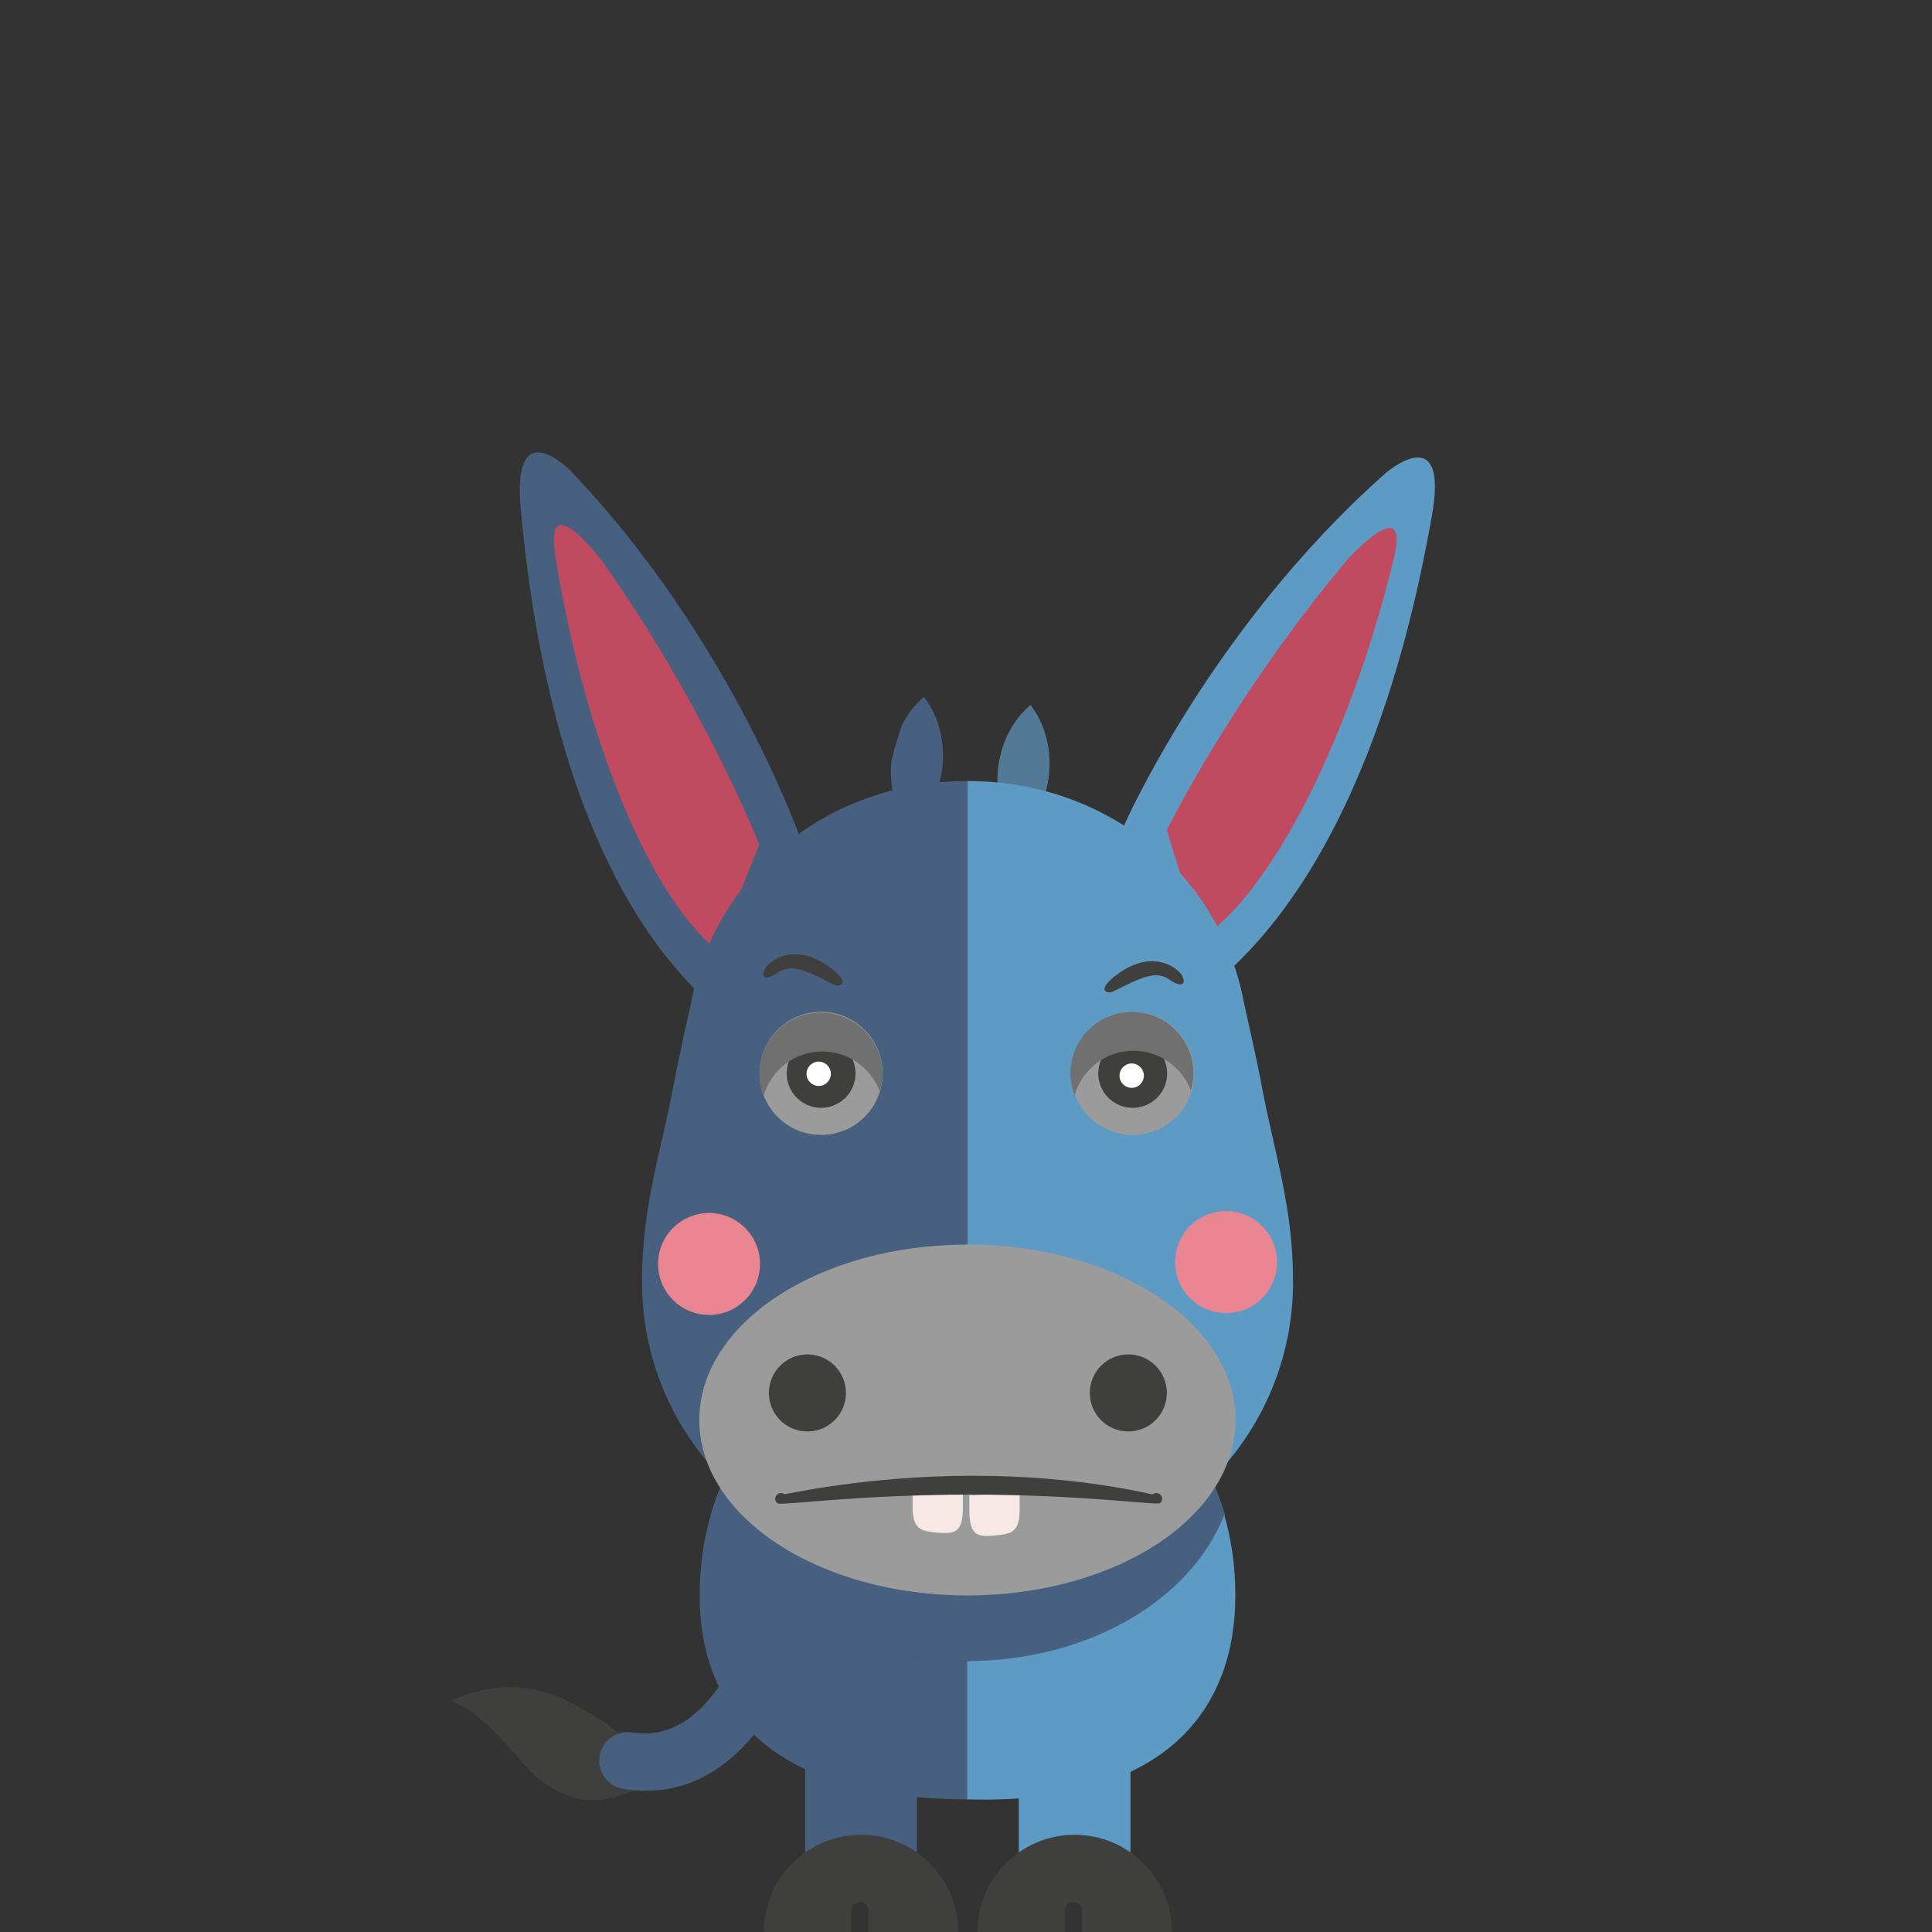 <?xml version="1.0" encoding="utf-8"?>
<!-- Generator: Adobe Illustrator 16.0.3, SVG Export Plug-In . SVG Version: 6.00 Build 0)  -->
<!DOCTYPE svg PUBLIC "-//W3C//DTD SVG 1.1//EN" "http://www.w3.org/Graphics/SVG/1.1/DTD/svg11.dtd">
<svg version="1.1" id="Layer_1" xmlns:x="http://ns.adobe.com/Extensibility/1.0/" xmlns:i="http://ns.adobe.com/AdobeIllustrator/10.0/" xmlns:graph="http://ns.adobe.com/Graphs/1.0/"
	 xmlns="http://www.w3.org/2000/svg" xmlns:xlink="http://www.w3.org/1999/xlink" xmlns:a="http://ns.adobe.com/AdobeSVGViewerExtensions/3.0/"
	 x="0px" y="0px" width="108px" height="108px" viewBox="0 0 108 108" enable-background="new 0 0 108 108" xml:space="preserve">
<rect x="0" y="0" width="108" height="108" fill="#333333" stroke="none"/>
<g>
	<g>
		<g>
			<g>
				<g>
					<path fill="#5E9BC4" d="M62.789,46.243c0,0,4.832-11.079,14.651-19.779c0,0,3.593-3.148,2.599,2.399
						c-0.992,5.548-4.078,20.902-13.825,27.365L62.789,46.243z"/>
				</g>
			</g>
			<g>
				<g>
					<path fill="#C04A60" d="M65.224,46.417c0,0,3.581-7.377,10.105-15.145c0,0,3.509-3.882,2.593-0.08
						c-2.098,8.727-6.257,18.17-10.795,21.317L65.224,46.417z"/>
				</g>
			</g>
		</g>
		<g>
			<g>
				<g>
					<path fill="#476080" d="M44.881,47.242c0,0-3.906-11.438-12.979-20.912c0,0-3.324-3.433-2.789,2.178
						c0.536,5.614,2.351,21.167,11.537,28.41L44.881,47.242z"/>
				</g>
			</g>
			<g>
				<g>
					<path fill="#C04A60" d="M42.44,47.216c0,0-2.964-7.647-8.831-15.92c0,0-3.175-4.158-2.574-0.294
						c1.376,8.869,4.781,18.611,9.045,22.118L42.44,47.216z"/>
				</g>
			</g>
		</g>
	</g>
	<g>
		<g>
			<g>
				<g opacity="0.39">
					<g>
						<path fill="#C6CCD6" d="M54.104,92.852c6.801,0,12.536-3.447,14.366-8.172c-1.83-6.315-7.565-9.767-14.366-9.767
							c-6.805,0-12.537,3.451-14.369,9.767C41.568,89.404,47.301,92.852,54.104,92.852z"/>
					</g>
				</g>
				<g>
					<g>
						<path fill="#476080" d="M54.104,92.852c6.801,0,12.536-3.447,14.366-8.172c-1.83-6.315-7.565-9.767-14.366-9.767
							c-6.805,0-12.537,3.451-14.369,9.767C41.568,89.404,47.301,92.852,54.104,92.852z"/>
					</g>
				</g>
				<g>
					<g>
						<path fill="#476080" d="M39.735,84.68c-0.399,1.37-0.622,2.873-0.622,4.506c0,6.294,3.895,11.399,14.991,11.399v-7.732
							C47.301,92.852,41.568,89.404,39.735,84.68z"/>
					</g>
				</g>
				<g>
					<g>
						<path fill="#5E9BC4" d="M68.437,84.68c0.397,1.37,0.62,2.873,0.62,4.506c0,6.294-3.807,11.722-14.99,11.399v-7.732
							C60.872,92.852,66.604,89.404,68.437,84.68z"/>
					</g>
				</g>
			</g>
		</g>
		<g>
			<g>
				<g>
					<rect x="45.013" y="96.599" fill="#476080" width="6.242" height="8.609"/>
				</g>
			</g>
			<g>
				<g>
					<rect x="56.95" y="96.599" fill="#5E9BC4" width="6.244" height="8.609"/>
				</g>
			</g>
			<g>
				<g>
					<g>
						<path fill="#3F3F3E" d="M48.07,106.324c0.264,0,0.477,0.215,0.477,0.48V108h5.023c0-3.001-2.435-5.435-5.436-5.435
							c-3.002,0-5.433,2.434-5.433,5.435h4.89v-1.195C47.591,106.537,47.804,106.324,48.07,106.324z"/>
					</g>
				</g>
			</g>
			<g>
				<g>
					<g>
						<path fill="#3F3F3E" d="M60.004,106.324c0.268,0,0.483,0.215,0.483,0.48V108h5.022c0-3.001-2.432-5.435-5.435-5.435
							c-3.002,0-5.438,2.434-5.438,5.435h4.893v-1.195C59.53,106.537,59.744,106.324,60.004,106.324z"/>
					</g>
				</g>
			</g>
		</g>
	</g>
	<g>
		<g>
			<g>
				<g>
					<path fill="#476080" d="M51.649,38.958c0.526,0.683,0.767,1.335,0.922,1.979c0.143,0.643,0.179,1.276,0.113,1.898
						c-0.062,0.619-0.225,1.23-0.499,1.831c-0.286,0.598-0.658,1.185-1.319,1.746c-0.529-0.683-0.771-1.339-0.928-1.981
						c-0.142-0.642-0.173-1.275-0.107-1.896c0.421-1.751,0.883-2.655,0.505-1.831C50.622,40.106,50.993,39.517,51.649,38.958z"/>
				</g>
			</g>
			<g>
				<g>
					<path fill="#527A97" d="M57.607,39.409c0.524,0.683,0.765,1.338,0.922,1.979c0.145,0.645,0.176,1.275,0.113,1.896
						c-0.062,0.619-0.229,1.233-0.501,1.832c-0.285,0.6-0.656,1.189-1.315,1.747c-0.529-0.685-0.774-1.337-0.926-1.98
						c-0.144-0.644-0.179-1.276-0.111-1.896c0.068-0.622,0.23-1.231,0.502-1.832C56.578,40.558,56.948,39.967,57.607,39.409z"/>
				</g>
			</g>
		</g>
		<g>
			<g>
				<g>
					<path fill="#5E9BC4" d="M70.499,60.53c-0.279-1.484-0.954-4.431-0.954-4.431c-1.272-7.017-7.451-12.438-15.467-12.438v44.423
						c10.583,0,18.204-7.354,18.204-16.425C72.282,67.362,71.251,64.602,70.499,60.53z"/>
				</g>
			</g>
			<g>
				<g>
					<g>
						<path fill="#476080" d="M37.678,60.53c0.272-1.484,0.947-4.431,0.947-4.431c1.275-7.017,7.452-12.438,15.465-12.438v44.423
							c-10.579,0-18.202-7.354-18.202-16.425C35.887,67.362,36.92,64.602,37.678,60.53z"/>
					</g>
				</g>
			</g>
		</g>
		<g>
			<g>
				<path fill="#9C9B9B" d="M69.067,79.381c0,5.414-6.712,9.805-14.989,9.805c-8.276,0-14.986-4.391-14.986-9.805
					c0-5.418,6.711-9.808,14.986-9.808C62.355,69.573,69.067,73.962,69.067,79.381z"/>
			</g>
		</g>
		<g>
			<g>
				<g>
					<circle fill="#3F3F3E" cx="45.135" cy="77.866" r="2.154"/>
				</g>
			</g>
			<g>
				<g>
					<circle fill="#3F3F3E" cx="63.074" cy="77.866" r="2.154"/>
				</g>
			</g>
		</g>
		<g>
			<g>
				<g>
					<circle fill="#9C9B9B" cx="45.9" cy="60.003" r="3.439"/>
				</g>
			</g>
		</g>
		<g>
			<g>
				<g>
					<circle fill="#9C9B9B" cx="63.319" cy="60.003" r="3.439"/>
				</g>
			</g>
		</g>
		<g>
			<g>
				<g>
					<circle fill="#3F3F3E" cx="45.9" cy="60.003" r="1.925"/>
				</g>
			</g>
		</g>
		<g>
			<g>
				<g>
					<circle fill="#3F3F3E" cx="63.319" cy="60.003" r="1.926"/>
				</g>
			</g>
		</g>
		<g>
			<g>
				<circle fill="#FFFFFF" cx="45.766" cy="60.025" r="0.68"/>
			</g>
		</g>
		<g>
			<g>
				<circle fill="#FFFFFF" cx="63.262" cy="60.13" r="0.681"/>
			</g>
		</g>
		<g>
			<g>
				<g>
					<path fill="#F6E9E5" d="M51.015,84.275c0,1.331,0.609,1.306,1.407,1.403l0,0c0.878,0.061,1.404,0.064,1.404-1.403V83.38
						c0,0.149-2.811-0.208-2.811-0.208L51.015,84.275L51.015,84.275z"/>
				</g>
			</g>
			<g>
				<g>
					<path fill="#F6E9E5" d="M56.999,84.436c0,1.33-0.608,1.306-1.407,1.403l0,0c-0.881,0.061-1.403,0.064-1.403-1.403V83.54
						c0,0.149,2.812-0.209,2.812-0.209L56.999,84.436L56.999,84.436z"/>
				</g>
			</g>
		</g>
		<g>
			<g>
				<g>
					<path fill="#3F3F3E" d="M54.256,83.55c-6.301,0-10.608,0.626-10.791,0.487c-0.143-0.106-0.169-0.305-0.063-0.446
						c0.105-0.143,0.306-0.17,0.447-0.066c0.043,0.034,4.485-1.03,10.567-1.03c6.069,0,9.982,1.075,10.024,1.04
						c0.133-0.111,0.336-0.094,0.449,0.041c0.111,0.136,0.094,0.338-0.041,0.448C64.678,84.167,60.569,83.55,54.256,83.55z"/>
				</g>
			</g>
		</g>
	</g>
	<g>
		<g>
			<g>
				<path fill="#3F3F3E" d="M25.16,95.094c0.901-0.397,3.524-1.56,6.701,0.056c1.402,0.708,2.19,1.314,2.784,1.777
					c0.59,0.479,1.675,1.646,2.123,2.526c-0.901,0.404-1.052,0.575-2.202,0.943c-0.72,0.232-1.78,0.333-2.455,0.094
					c-0.673-0.238-1.392-0.511-2.269-1.275C29.25,98.737,26.969,95.526,25.16,95.094z"/>
			</g>
		</g>
		<g>
			<g>
				<g>
					<path fill="#476080" d="M36.114,100.105c-0.409,0-0.833-0.035-1.274-0.106c-0.871-0.141-1.462-0.961-1.32-1.831
						c0.141-0.869,0.959-1.46,1.83-1.321c5.153,0.83,7.156-7.923,7.177-8.01c0.19-0.857,1.041-1.405,1.903-1.211
						c0.861,0.191,1.401,1.044,1.211,1.904C45.541,89.985,43.202,100.105,36.114,100.105z"/>
				</g>
			</g>
		</g>
	</g>
	<circle fill="#EA8592" cx="39.636" cy="70.656" r="2.849"/>
	<path fill="#EA8592" d="M71.389,70.551c0,1.572-1.274,2.849-2.851,2.849c-1.574,0-2.847-1.276-2.847-2.849s1.272-2.848,2.847-2.848
		C70.114,67.703,71.389,68.979,71.389,70.551z"/>
	<path fill="#3F3F3E" d="M43.002,53.873c0,0,1.263-1.262,3.248,0.105c1.394,0.961,0.744,1.25,0.346,1.05
		c-1.409-0.705-2.315-1.196-3.067-0.686C42.42,55.096,42.556,54.209,43.002,53.873z"/>
	<path fill="#3F3F3E" d="M65.843,54.265c0,0-1.261-1.264-3.245,0.101c-1.397,0.961-0.751,1.25-0.347,1.048
		c1.408-0.702,2.314-1.194,3.065-0.684C66.424,55.487,66.287,54.601,65.843,54.265z"/>
	<path fill="#707071" d="M63.359,58.738c1.472,0,2.717,0.927,3.208,2.224c0.09-0.307,0.152-0.624,0.152-0.958
		c0-1.899-1.539-3.439-3.439-3.439c-1.899,0-3.44,1.538-3.44,3.439c0,0.428,0.089,0.836,0.234,1.214
		C60.491,59.788,61.795,58.738,63.359,58.738z"/>
	<path fill="#707071" d="M45.97,58.778c1.47,0,2.716,0.926,3.206,2.223c0.091-0.306,0.155-0.623,0.155-0.959
		c0-1.898-1.541-3.439-3.44-3.439s-3.439,1.54-3.439,3.439c0,0.43,0.087,0.837,0.232,1.216C43.1,59.828,44.403,58.778,45.97,58.778z
		"/>
</g>
</svg>
